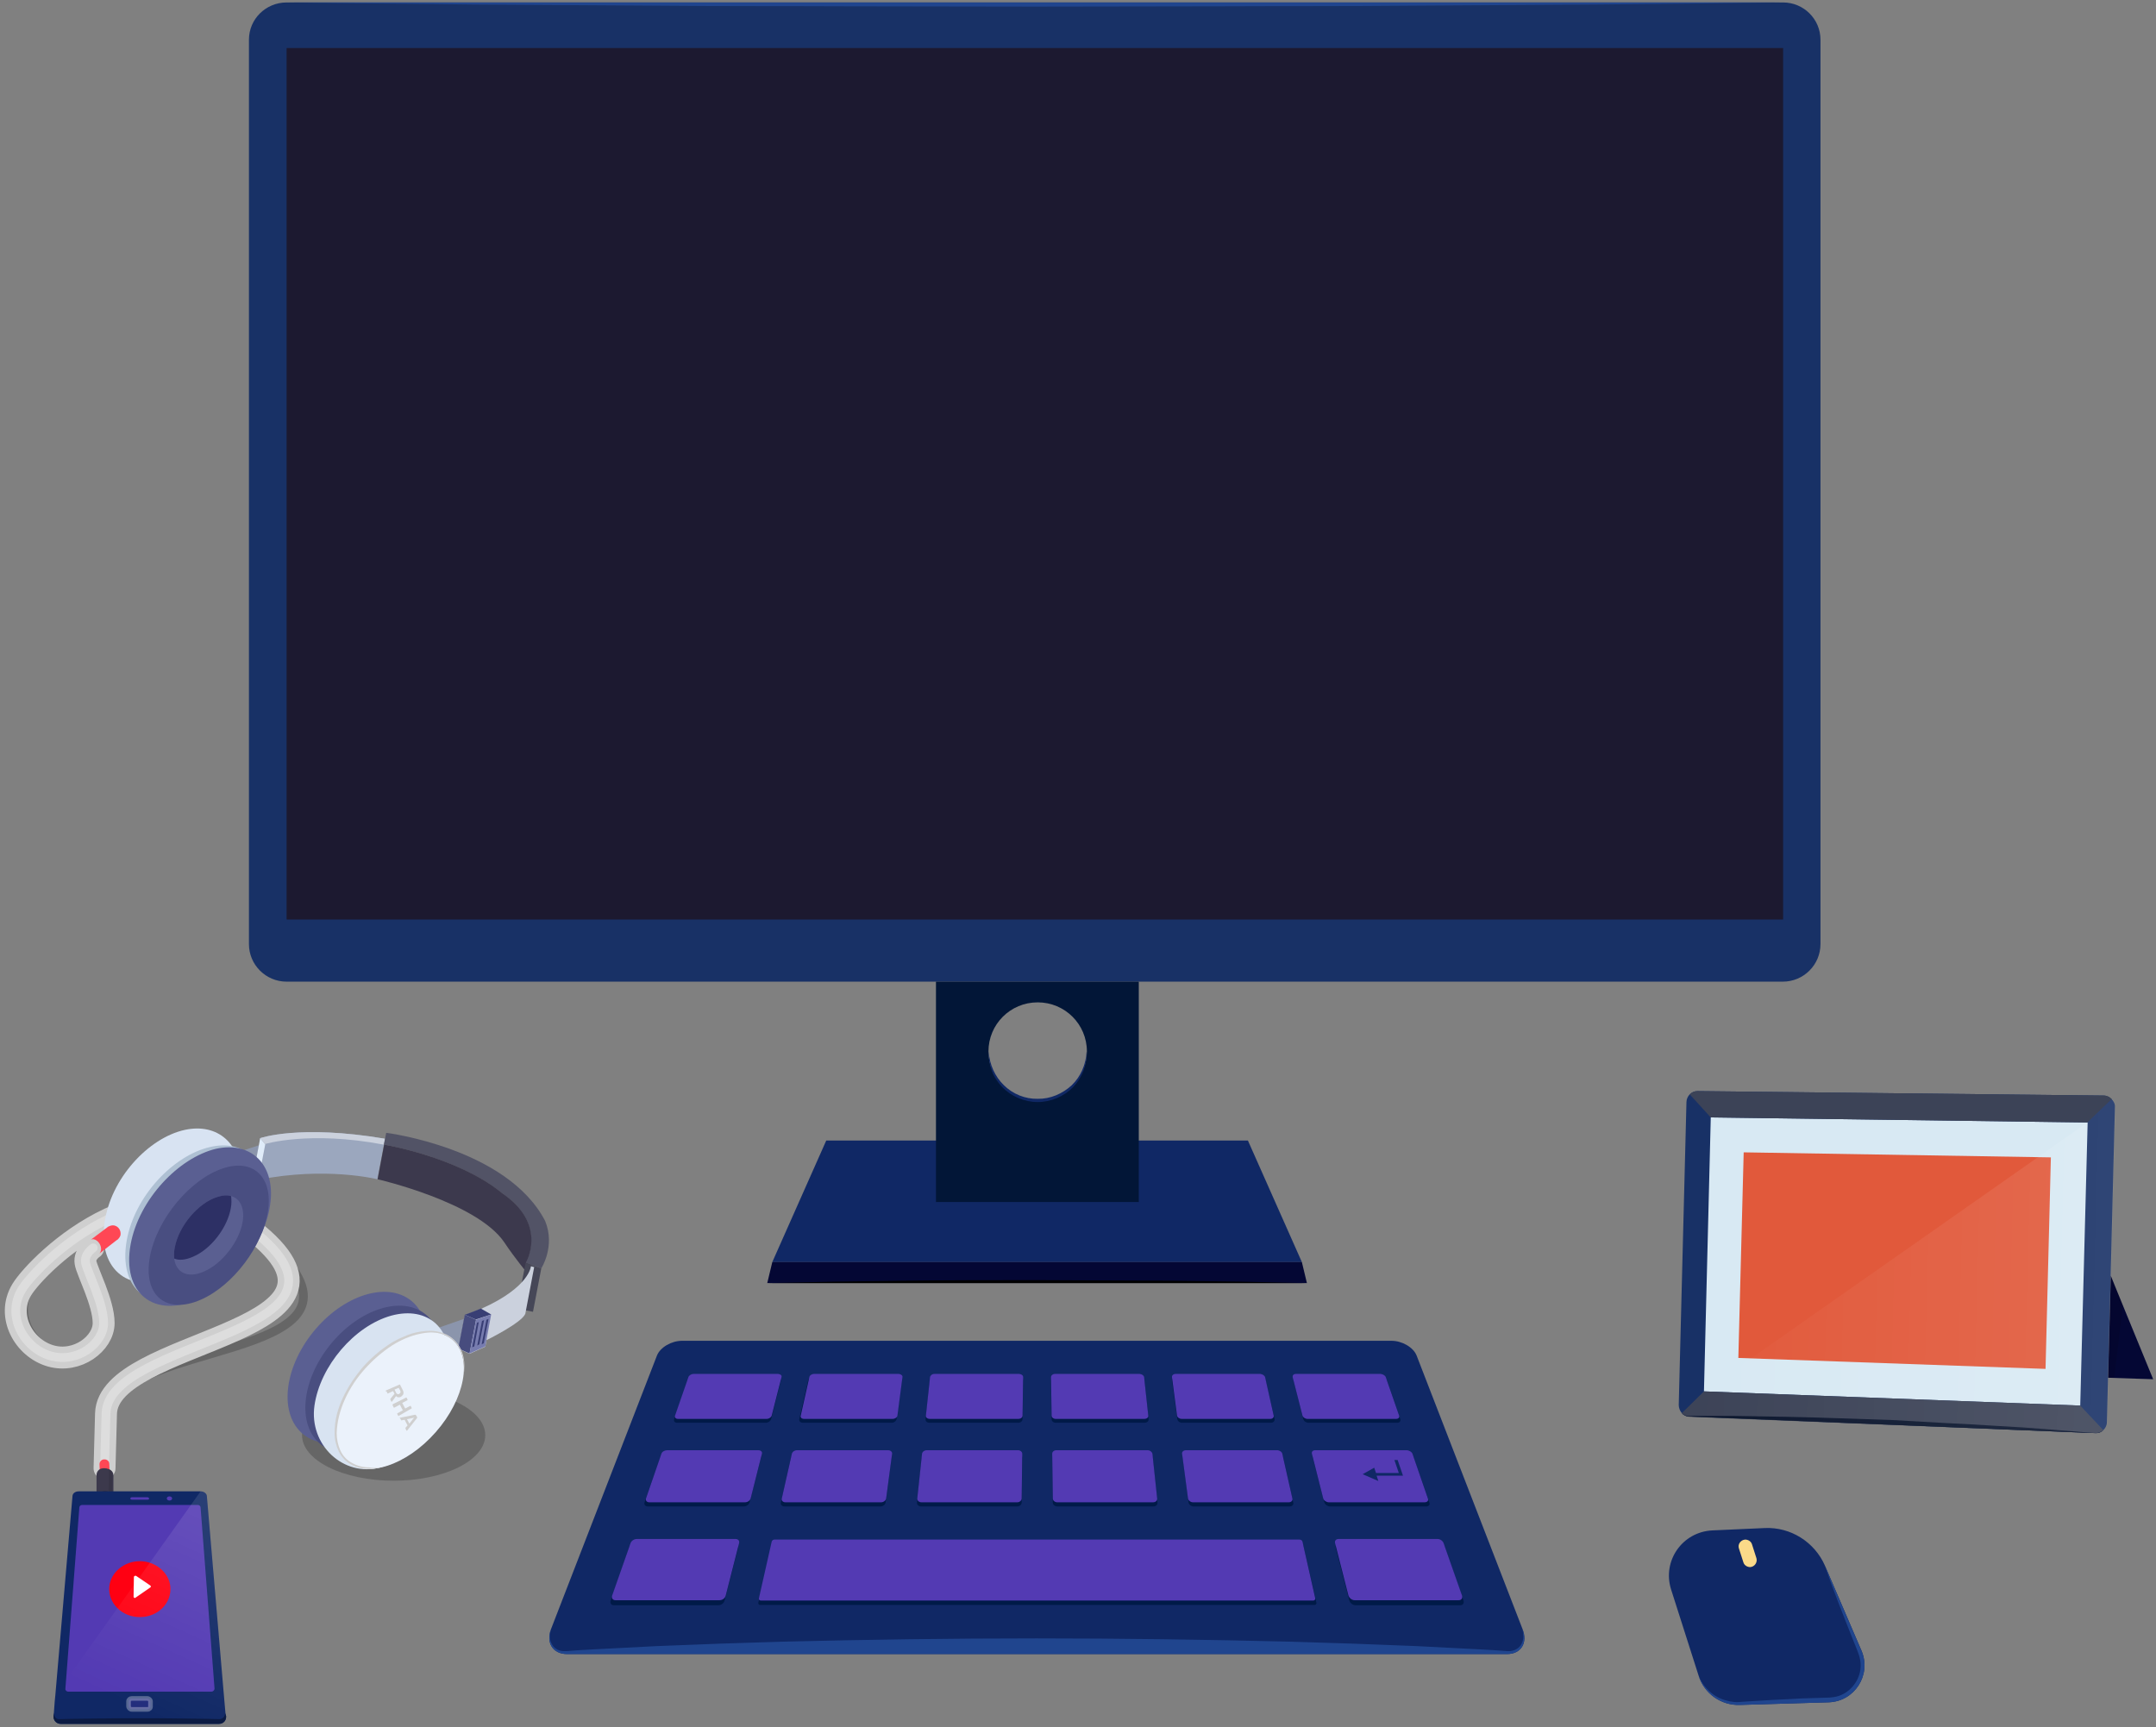 <svg width="307" height="246" viewBox="0 0 307 246" fill="none" xmlns="http://www.w3.org/2000/svg">
<rect x="0" y="0" width="307" height="246" fill="#808080" stroke="none"/>
<path d="M214.596 235.581H80.751C78.724 235.581 77.711 233.98 78.471 231.999L93.544 193.068C94.009 191.889 95.613 190.962 97.133 190.962H198.129C199.649 190.962 201.253 191.889 201.718 193.068L216.791 231.999C217.593 233.98 216.58 235.581 214.596 235.581Z" fill="#102865"/>
<path d="M111.193 196.607L109.8 202.127C109.716 202.38 109.42 202.633 109.082 202.633H96.415C96.078 202.633 95.909 202.422 95.993 202.127L97.893 196.607C97.978 196.355 98.316 196.144 98.611 196.144H110.729C111.024 196.144 111.236 196.355 111.193 196.607Z" fill="#001A48"/>
<path d="M128.42 196.607L127.66 202.127C127.618 202.38 127.322 202.633 126.984 202.633H114.318C113.98 202.633 113.769 202.422 113.811 202.127L115.078 196.607C115.12 196.355 115.416 196.144 115.753 196.144H127.871C128.251 196.144 128.462 196.355 128.42 196.607Z" fill="#001A48"/>
<path d="M145.689 196.607L145.604 202.127C145.604 202.38 145.351 202.633 145.013 202.633H132.347C132.009 202.633 131.756 202.422 131.798 202.127L132.389 196.607C132.431 196.355 132.684 196.144 133.022 196.144H145.14C145.436 196.144 145.689 196.355 145.689 196.607Z" fill="#001A48"/>
<path d="M162.958 196.607L163.549 202.127C163.591 202.38 163.338 202.633 163 202.633H150.333C149.995 202.633 149.742 202.422 149.742 202.127L149.658 196.607C149.658 196.355 149.911 196.144 150.207 196.144H162.324C162.662 196.144 162.915 196.355 162.958 196.607Z" fill="#001A48"/>
<path d="M180.227 196.607L181.493 202.127C181.535 202.38 181.324 202.633 180.987 202.633H168.32C167.982 202.633 167.687 202.422 167.644 202.127L166.884 196.607C166.842 196.355 167.095 196.144 167.391 196.144H179.509C179.847 196.144 180.184 196.355 180.227 196.607Z" fill="#001A48"/>
<path d="M197.496 196.607L199.396 202.127C199.48 202.38 199.311 202.633 198.973 202.633H186.307C185.969 202.633 185.673 202.422 185.589 202.127L184.196 196.607C184.153 196.355 184.322 196.144 184.66 196.144H196.778C197.073 196.144 197.411 196.355 197.496 196.607Z" fill="#001A48"/>
<path d="M108.364 207.604L106.718 214.009C106.633 214.303 106.296 214.556 105.916 214.556H92.236C91.898 214.556 91.687 214.303 91.771 214.009L94.009 207.604C94.093 207.309 94.473 207.099 94.811 207.099H107.858C108.238 207.057 108.449 207.309 108.364 207.604Z" fill="#001A48"/>
<path d="M126.942 207.604L126.098 214.009C126.056 214.303 125.718 214.556 125.38 214.556H111.7C111.362 214.556 111.109 214.303 111.193 214.009L112.629 207.604C112.713 207.309 113.009 207.099 113.347 207.099H126.393C126.773 207.057 126.985 207.309 126.942 207.604Z" fill="#001A48"/>
<path d="M145.562 207.604L145.478 214.009C145.478 214.303 145.182 214.556 144.844 214.556H131.164C130.827 214.556 130.531 214.303 130.573 214.009L131.249 207.604C131.291 207.309 131.587 207.099 131.924 207.099H144.971C145.267 207.057 145.562 207.309 145.562 207.604Z" fill="#001A48"/>
<path d="M164.14 207.604L164.816 214.009C164.858 214.303 164.604 214.556 164.224 214.556H150.544C150.207 214.556 149.911 214.303 149.911 214.009L149.827 207.604C149.827 207.309 150.08 207.099 150.418 207.099H163.464C163.802 207.057 164.098 207.309 164.14 207.604Z" fill="#001A48"/>
<path d="M182.718 207.604L184.153 214.009C184.238 214.303 183.984 214.556 183.647 214.556H169.967C169.629 214.556 169.291 214.303 169.249 214.009L168.405 207.604C168.362 207.309 168.616 207.099 168.953 207.099H182C182.338 207.057 182.676 207.309 182.718 207.604Z" fill="#001A48"/>
<path d="M201.296 207.604L203.533 214.009C203.66 214.303 203.449 214.556 203.069 214.556H189.389C189.051 214.556 188.671 214.303 188.587 214.009L186.94 207.604C186.856 207.309 187.067 207.099 187.404 207.099H200.451C200.873 207.057 201.211 207.309 201.296 207.604Z" fill="#001A48"/>
<path d="M105.113 220.413L103.171 227.955C103.087 228.334 102.707 228.629 102.284 228.629H87.422C87.042 228.629 86.831 228.334 86.958 227.955L89.576 220.413C89.702 220.076 90.082 219.823 90.462 219.823H104.607C104.944 219.781 105.198 220.076 105.113 220.413Z" fill="#001A48"/>
<path d="M205.771 220.413L208.389 227.955C208.515 228.334 208.304 228.629 207.924 228.629H193.02C192.64 228.629 192.26 228.334 192.133 227.955L190.191 220.413C190.107 220.076 190.318 219.823 190.698 219.823H204.842C205.264 219.781 205.644 220.076 205.771 220.413Z" fill="#001A48"/>
<path d="M111.278 196.144L109.884 201.621C109.8 201.874 109.504 202.085 109.167 202.085H96.542C96.204 202.085 96.035 201.874 96.12 201.621L98.02 196.144C98.104 195.891 98.442 195.681 98.738 195.681H110.813C111.151 195.723 111.362 195.891 111.278 196.144Z" fill="#533AB3"/>
<path d="M128.504 196.144L127.787 201.621C127.744 201.874 127.449 202.085 127.111 202.085H114.487C114.149 202.085 113.938 201.874 114.022 201.621L115.247 196.144C115.289 195.891 115.584 195.681 115.922 195.681H127.998C128.293 195.723 128.547 195.891 128.504 196.144Z" fill="#533AB3"/>
<path d="M145.689 196.144L145.604 201.621C145.604 201.874 145.351 202.085 145.013 202.085H132.389C132.051 202.085 131.798 201.874 131.84 201.621L132.431 196.144C132.473 195.891 132.726 195.681 133.064 195.681H145.14C145.478 195.723 145.689 195.891 145.689 196.144Z" fill="#533AB3"/>
<path d="M162.915 196.144L163.507 201.621C163.549 201.874 163.295 202.085 162.958 202.085H150.333C149.995 202.085 149.742 201.874 149.742 201.621L149.658 196.144C149.658 195.891 149.911 195.681 150.207 195.681H162.282C162.62 195.723 162.873 195.891 162.915 196.144Z" fill="#533AB3"/>
<path d="M180.142 196.144L181.367 201.621C181.409 201.874 181.198 202.085 180.902 202.085H168.278C167.94 202.085 167.644 201.874 167.602 201.621L166.884 196.144C166.842 195.891 167.095 195.681 167.391 195.681H179.467C179.762 195.723 180.058 195.891 180.142 196.144Z" fill="#533AB3"/>
<path d="M197.327 196.144L199.227 201.621C199.311 201.874 199.142 202.085 198.804 202.085H186.18C185.842 202.085 185.547 201.874 185.462 201.621L184.069 196.144C184.027 195.891 184.195 195.681 184.533 195.681H196.609C196.904 195.723 197.242 195.891 197.327 196.144Z" fill="#533AB3"/>
<path d="M108.491 207.057L106.887 213.419C106.802 213.714 106.464 213.966 106.084 213.966H92.447C92.109 213.966 91.898 213.714 91.982 213.419L94.178 207.057C94.262 206.762 94.642 206.551 94.98 206.551H107.984C108.364 206.551 108.575 206.804 108.491 207.057Z" fill="#533AB3"/>
<path d="M127.027 207.057L126.182 213.419C126.14 213.714 125.802 213.966 125.464 213.966H111.827C111.489 213.966 111.236 213.714 111.32 213.419L112.756 207.057C112.84 206.762 113.136 206.551 113.473 206.551H126.478C126.815 206.551 127.069 206.804 127.027 207.057Z" fill="#533AB3"/>
<path d="M145.562 207.057L145.478 213.419C145.478 213.714 145.182 213.966 144.844 213.966H131.207C130.869 213.966 130.573 213.714 130.615 213.419L131.291 207.057C131.333 206.762 131.629 206.551 131.967 206.551H144.971C145.309 206.551 145.562 206.804 145.562 207.057Z" fill="#533AB3"/>
<path d="M164.098 207.057L164.773 213.419C164.815 213.714 164.562 213.966 164.182 213.966H150.544C150.207 213.966 149.911 213.714 149.911 213.419L149.827 207.057C149.827 206.762 150.08 206.551 150.418 206.551H163.422C163.76 206.551 164.055 206.804 164.098 207.057Z" fill="#533AB3"/>
<path d="M182.591 207.057L184.027 213.419C184.111 213.714 183.858 213.966 183.52 213.966H169.882C169.544 213.966 169.207 213.714 169.164 213.419L168.32 207.057C168.278 206.762 168.531 206.551 168.869 206.551H181.873C182.211 206.551 182.549 206.804 182.591 207.057Z" fill="#533AB3"/>
<path d="M201.127 207.057L203.322 213.419C203.449 213.714 203.238 213.966 202.858 213.966H189.22C188.882 213.966 188.502 213.714 188.418 213.419L186.813 207.057C186.729 206.762 186.94 206.551 187.278 206.551H200.282C200.662 206.551 201.042 206.804 201.127 207.057Z" fill="#533AB3"/>
<path d="M185.589 220.16L187.447 228.25C187.489 228.418 187.362 228.587 187.193 228.587H108.238C108.027 228.587 107.942 228.418 107.984 228.25L109.842 220.16C109.884 219.991 110.053 219.865 110.264 219.865H185.293C185.378 219.823 185.547 219.991 185.589 220.16Z" fill="#001A48"/>
<path d="M185.462 219.57L187.278 227.618C187.32 227.786 187.193 227.955 187.024 227.955H108.322C108.111 227.955 108.027 227.786 108.069 227.618L109.884 219.57C109.927 219.402 110.095 219.275 110.264 219.275H185.04C185.251 219.275 185.42 219.402 185.462 219.57Z" fill="#533AB3"/>
<path d="M105.24 219.781L103.34 227.238C103.255 227.618 102.875 227.913 102.453 227.913H87.633C87.253 227.913 87.042 227.618 87.169 227.238L89.787 219.781C89.913 219.444 90.293 219.191 90.673 219.191H104.733C105.113 219.191 105.324 219.444 105.24 219.781Z" fill="#533AB3"/>
<path d="M205.56 219.781L208.178 227.238C208.304 227.618 208.093 227.913 207.713 227.913H192.893C192.513 227.913 192.133 227.618 192.007 227.238L190.107 219.781C190.022 219.444 190.233 219.191 190.613 219.191H204.716C205.053 219.191 205.433 219.444 205.56 219.781Z" fill="#533AB3"/>
<path d="M199.016 207.941H198.551L199.184 209.795H195.933L195.68 209.037L194.033 209.964L196.271 210.933L196.018 210.174H199.776L199.016 207.941Z" fill="#102865"/>
<path d="M214.596 235.581H80.751C78.724 235.581 77.711 233.98 78.471 231.999C78.26 232.716 78.218 233.516 78.555 234.106C78.851 234.738 79.484 235.117 80.16 235.159H80.413H80.667C80.835 235.159 81.047 235.159 81.216 235.117L82.356 235.033L84.593 234.907C87.591 234.738 90.589 234.612 93.587 234.443C99.582 234.19 105.578 233.98 111.573 233.811C123.564 233.516 135.598 233.348 147.589 233.348C159.58 233.348 171.613 233.516 183.604 233.811C189.6 233.98 195.596 234.19 201.633 234.443C204.631 234.612 207.629 234.738 210.627 234.907L212.864 235.033L214.004 235.117C214.173 235.117 214.384 235.159 214.553 235.159C214.722 235.159 214.891 235.159 215.06 235.159C215.736 235.075 216.369 234.738 216.664 234.106C217.002 233.474 216.96 232.716 216.749 231.999C217.593 233.98 216.58 235.581 214.596 235.581Z" fill="#20458E"/>
<path d="M260.407 242.449L247.74 242.828C245.08 242.912 242.673 241.227 241.871 238.657L237.944 226.354C236.678 222.309 239.549 218.18 243.813 217.969L251.287 217.632C254.96 217.463 258.38 219.612 259.858 222.983L265.093 235.159C266.487 238.572 264.08 242.322 260.407 242.449Z" fill="#102865"/>
<path d="M260.407 242.449L247.74 242.828C245.08 242.912 242.673 241.227 241.871 238.657C242.547 240.342 243.982 241.69 245.671 242.154C246.093 242.28 246.516 242.364 246.938 242.406C247.36 242.448 247.782 242.406 248.247 242.364L250.991 242.196C252.807 242.069 254.664 242.027 256.48 241.901L259.224 241.817C259.689 241.817 260.153 241.774 260.575 241.774C260.955 241.732 261.378 241.69 261.758 241.564C263.278 241.1 264.502 239.71 264.84 238.151C265.009 237.35 264.967 236.55 264.713 235.749C264.587 235.37 264.418 234.949 264.249 234.527L263.742 233.263C262.391 229.851 261.04 226.48 259.858 223.025L265.093 235.202C266.487 238.572 264.08 242.322 260.407 242.449Z" fill="#20458E"/>
<path d="M249.218 223.194C248.796 223.194 248.373 222.941 248.247 222.519L247.613 220.539C247.402 219.949 247.867 219.317 248.5 219.275C248.922 219.275 249.345 219.528 249.471 219.949L250.105 221.93C250.273 222.519 249.851 223.151 249.218 223.194Z" fill="#FBDA89"/>
<path opacity="0.2" d="M40.175 178.827C53.898 193.785 16.742 190.919 15.433 201.369C14.884 205.835 14.462 209.121 14.462 209.121" stroke="black" stroke-width="1.249" stroke-miterlimit="10" stroke-linecap="round"/>
<path opacity="0.2" d="M11.845 192.773C10.789 193.11 9.564 193.195 8.382 192.858C4.582 191.804 1.922 187.296 4.16 183.504C4.836 182.409 6.693 180.133 9.438 177.816" stroke="black" stroke-width="1.249" stroke-miterlimit="10" stroke-linecap="round"/>
<path d="M66.058 187.844L62.427 189.108L62.849 192.731L65.34 191.72L66.058 187.844Z" fill="#8B95AC"/>
<path opacity="0.2" d="M56.051 210.891C63.257 210.891 69.098 207.986 69.098 204.402C69.098 200.819 63.257 197.914 56.051 197.914C48.846 197.914 43.005 200.819 43.005 204.402C43.005 207.986 48.846 210.891 56.051 210.891Z" fill="black"/>
<path d="M57.152 199.809C61.389 194.55 62.009 188.029 58.538 185.244C55.067 182.46 48.818 184.466 44.581 189.726C40.345 194.985 39.724 201.506 43.196 204.291C46.667 207.075 52.916 205.069 57.152 199.809Z" fill="#5A5F92"/>
<path d="M59.251 201.358C63.37 196.243 63.97 189.899 60.589 187.188C57.209 184.476 51.129 186.424 47.009 191.538C42.889 196.653 42.29 202.997 45.67 205.709C49.051 208.42 55.131 206.472 59.251 201.358Z" fill="#494E80"/>
<path d="M63.862 194.922C63.102 200.526 59.471 207.562 54.193 208.995C48.916 210.427 43.975 205.792 44.778 200.189C45.58 194.585 50.435 188.855 55.713 187.38C60.991 185.948 64.622 189.318 63.862 194.922Z" fill="#D8E3F1"/>
<path d="M36.882 163.111L34.687 163.828L36.46 165.344L36.882 163.111Z" fill="#8B95AC"/>
<path d="M54.827 162.185L53.729 167.957C53.729 167.957 46.382 166.103 36.756 168.041L37.051 162.1C37.051 162.1 42.624 160.12 54.827 162.185Z" fill="#9BA7BE"/>
<path d="M37.051 162.1L35.953 167.873L36.798 168.041L37.769 162.985L37.051 162.1Z" fill="#E0ECF9"/>
<path d="M14.378 178.111C14.336 178.279 14.251 178.448 14.167 178.532C13.956 178.743 13.66 178.743 13.364 178.617C12.942 178.448 12.604 177.942 12.562 177.479C12.52 177.142 12.604 176.847 12.816 176.678L12.9 176.594C13.027 176.51 13.196 176.468 13.364 176.51C14.04 176.636 14.505 177.437 14.378 178.111Z" fill="#FF0012"/>
<path d="M13.28 177.732C13.28 177.732 11.971 178.574 12.182 179.838C12.393 181.102 14.758 185.526 14.758 188.434C14.758 191.341 11 194.206 7.2 193.11C3.4 192.015 0.824 187.422 3.104 183.673C5.384 179.923 22.442 162.901 37.516 176.51C52.589 190.119 15.391 190.793 15.096 201.326C14.969 205.835 14.884 209.121 14.884 209.121" stroke="#CFCFCF" stroke-width="3.122" stroke-miterlimit="10" stroke-linecap="round"/>
<path opacity="0.3" d="M13.28 177.732C13.28 177.732 11.971 178.574 12.182 179.838C12.393 181.102 14.758 185.526 14.758 188.434C14.758 191.341 11 194.206 7.2 193.11C3.4 192.015 0.824 187.422 3.104 183.673C5.384 179.923 22.442 162.901 37.516 176.51C52.589 190.119 15.391 190.793 15.096 201.326C14.969 205.835 14.884 209.121 14.884 209.121" stroke="white" stroke-width="1.249" stroke-miterlimit="10" stroke-linecap="round"/>
<path d="M14.97 207.857H14.886C14.506 207.815 14.168 208.152 14.168 208.531L14.21 209.542C14.21 209.879 14.463 210.132 14.801 210.174H14.886C15.266 210.217 15.603 209.879 15.603 209.5L15.561 208.489C15.561 208.152 15.308 207.899 14.97 207.857Z" fill="#FF4755"/>
<path d="M16.151 213.334H13.745V210.09C13.745 209.669 13.998 209.29 14.42 209.163C14.758 209.079 15.096 209.079 15.518 209.247C15.729 209.332 15.94 209.5 16.024 209.669C16.109 209.795 16.151 209.964 16.151 210.174V213.334Z" fill="#3C394C"/>
<g opacity="0.3">
<path opacity="0.3" d="M15.982 212.787H15.476L15.518 209.247C15.729 209.332 15.94 209.5 16.025 209.669L15.982 212.787Z" fill="black"/>
</g>
<path d="M14.969 214.303C15.622 214.303 16.151 213.87 16.151 213.334C16.151 212.799 15.622 212.365 14.969 212.365C14.316 212.365 13.787 212.799 13.787 213.334C13.787 213.87 14.316 214.303 14.969 214.303Z" fill="#2B293B"/>
<path d="M14.928 217.126C14.675 217.084 14.463 216.874 14.463 216.621V213.587C14.463 213.292 14.717 213.082 14.97 213.039C15.266 213.039 15.519 213.292 15.519 213.545V216.579C15.519 216.874 15.266 217.084 15.012 217.126C14.97 217.126 14.97 217.126 14.928 217.126Z" fill="#FFA000"/>
<path d="M14.462 214.809C14.42 214.683 14.462 214.514 14.547 214.388C14.631 214.261 14.8 214.177 14.969 214.177C15.138 214.177 15.307 214.261 15.391 214.388C15.476 214.514 15.518 214.683 15.476 214.809C15.391 214.556 15.18 214.388 14.927 214.388C14.758 214.388 14.547 214.556 14.462 214.809Z" fill="#FFD428"/>
<g opacity="0.3">
<path opacity="0.3" d="M15.096 216.705C15.012 216.705 14.97 216.662 14.97 216.578V213.545C14.97 213.46 15.012 213.418 15.096 213.418C15.181 213.418 15.223 213.46 15.223 213.545V216.578C15.265 216.62 15.181 216.705 15.096 216.705Z" fill="#F0F0F0"/>
</g>
<path d="M34.264 167.873C34.138 173.139 30.084 179.417 24.722 181.777C18.642 184.473 13.913 181.018 14.884 174.193C15.729 167.915 21.091 162.058 26.327 160.921C31.013 159.909 34.391 162.943 34.264 167.873Z" fill="#D8E3F2"/>
<path d="M37.769 170.106C37.6 175.457 33.42 181.945 27.805 184.473C21.471 187.338 16.785 183.673 18.051 176.636C19.191 170.316 24.722 164.544 29.916 163.364C34.602 162.269 37.938 165.218 37.769 170.106Z" fill="#AEC0D3"/>
<path d="M38.571 170.611C38.233 176.046 33.885 182.535 28.269 185.021C21.936 187.844 17.333 184.22 18.6 177.226C19.782 170.822 25.44 164.881 30.76 163.617C35.531 162.564 38.867 165.555 38.571 170.611Z" fill="#5A5F92"/>
<path d="M38.149 172.549C37.389 177.479 33.209 183.083 28.607 185.105C23.709 187.254 20.331 184.557 21.344 178.996C22.358 173.561 27.129 167.915 31.773 166.398C36.122 164.965 38.909 167.704 38.149 172.549Z" fill="#494E81"/>
<path d="M34.56 173.982C34.096 176.763 31.689 179.965 29.029 181.102C26.749 182.114 25.06 181.271 24.807 179.249C24.764 178.785 24.764 178.237 24.891 177.647C25.482 174.572 28.227 171.327 30.929 170.485C31.689 170.232 32.364 170.19 32.913 170.358C34.18 170.695 34.855 172.044 34.56 173.982Z" fill="#5A5F91"/>
<path d="M32.871 172.044C32.407 174.782 30.084 177.9 27.467 178.996C26.411 179.459 25.482 179.543 24.807 179.249C24.764 178.785 24.764 178.237 24.891 177.647C25.482 174.572 28.227 171.327 30.929 170.485C31.689 170.232 32.364 170.19 32.913 170.358C32.956 170.864 32.998 171.412 32.871 172.044Z" fill="#2D3065"/>
<path d="M16.785 176.51L16.7 176.594C16.7 176.594 16.7 176.594 16.658 176.594L14.167 178.532C14.251 178.448 14.336 178.279 14.378 178.111C14.505 177.437 13.998 176.636 13.364 176.51C13.196 176.468 13.027 176.51 12.9 176.594L15.307 174.782C15.349 174.74 15.391 174.698 15.433 174.698C15.687 174.572 15.94 174.487 16.236 174.53C16.869 174.656 17.249 175.246 17.165 175.878C17.122 176.131 16.953 176.341 16.785 176.51Z" fill="#FF4755"/>
<path d="M54.827 162.185L54.658 163.027C44.018 161.005 37.727 162.943 37.727 162.943L37.051 162.1C37.051 162.1 42.624 160.12 54.827 162.185Z" fill="#CBD1DD"/>
<path d="M77.078 180.639L75.642 180.133L74.84 179.838C74.84 179.838 77.922 174.698 71.927 170.274C71.716 170.106 71.504 169.937 71.251 169.769C64.918 164.713 54.658 163.027 54.658 163.027L54.995 161.342C54.995 161.342 72.222 163.491 77.627 173.898C79.104 177.521 77.078 180.639 77.078 180.639Z" fill="#525366"/>
<path d="M75.642 180.133L75.178 181.439C75.178 181.439 73.404 179.333 71.8 176.931C67.916 171.201 53.771 167.957 53.771 167.957L54.7 163.027C54.7 163.027 64.96 164.713 71.293 169.769C71.504 169.937 71.716 170.106 71.969 170.274C77.965 174.698 74.882 179.838 74.882 179.838L75.642 180.133Z" fill="#3C394D"/>
<path d="M75.896 186.832L73.573 186.369L74.84 179.881L77.078 180.639L75.896 186.832Z" fill="#464757"/>
<path d="M76.064 180.47L74.798 187.127C74.249 188.434 69.267 190.877 69.267 190.877L69.098 191.804L66.86 192.815L65.298 192.099L66.227 187.296C67.071 187.001 67.789 186.706 68.507 186.411C75.431 183.335 75.6 180.344 75.6 180.344L76.064 180.47Z" fill="#CBD1DD"/>
<path d="M66.184 187.254L67.789 187.97L66.86 192.773L65.256 192.057L66.184 187.254Z" fill="#474C7E"/>
<path d="M69.942 187.212L67.747 187.928L66.184 187.254C67.029 186.959 67.747 186.664 68.464 186.369L69.942 187.212Z" fill="#383E74"/>
<path d="M67.789 187.97L69.942 187.212L69.098 191.762L66.86 192.773L67.789 187.97Z" fill="#777CAF"/>
<path d="M68.253 191.467L67.958 191.636L68.633 188.139L68.929 188.012L68.253 191.467Z" fill="#383E74"/>
<path d="M68.887 191.299L68.591 191.467L69.267 187.97L69.562 187.844L68.887 191.299Z" fill="#383E74"/>
<path d="M67.535 191.762L67.24 191.889L67.915 188.391L68.169 188.307L67.535 191.762Z" fill="#383E74"/>
<path d="M62.043 203.979C66.226 199.222 67.315 193.349 64.475 190.863C61.635 188.377 55.942 190.219 51.759 194.976C47.576 199.734 46.487 205.606 49.327 208.093C52.167 210.579 57.86 208.737 62.043 203.979Z" fill="#EBF2FB"/>
<path d="M54.911 198.082L54.953 198.04L56.896 197.197H56.938C56.938 197.197 56.98 197.197 56.98 197.239L57.318 197.914C57.444 198.124 57.487 198.335 57.444 198.503C57.402 198.672 57.276 198.798 57.107 198.925C56.98 199.009 56.853 199.009 56.727 199.009C56.6 199.009 56.473 198.925 56.389 198.841L55.84 199.599C55.84 199.599 55.84 199.599 55.798 199.641H55.756C55.756 199.641 55.713 199.641 55.713 199.599L55.587 199.346C55.587 199.304 55.587 199.304 55.587 199.262C55.587 199.22 55.587 199.22 55.629 199.178L56.178 198.503L55.967 198.124L55.249 198.461H55.207C55.164 198.461 55.164 198.461 55.164 198.419L55.038 198.166C54.869 198.124 54.869 198.124 54.911 198.082ZM56.389 198.335C56.431 198.461 56.516 198.503 56.6 198.546C56.684 198.588 56.769 198.588 56.853 198.503C56.938 198.461 57.022 198.377 57.022 198.335C57.065 198.251 57.022 198.166 56.98 198.04L56.769 197.661L56.178 197.914L56.389 198.335Z" fill="#CFCFCF"/>
<path d="M55.925 200.02L55.967 199.978L57.825 199.051H57.867C57.867 199.051 57.909 199.051 57.909 199.093L58.036 199.346V199.388C58.036 199.388 58.036 199.43 57.993 199.43L57.276 199.81L57.698 200.61L58.416 200.231H58.458C58.458 200.231 58.5 200.231 58.5 200.273L58.627 200.526V200.568C58.627 200.568 58.627 200.61 58.584 200.61L56.769 201.663H56.727C56.727 201.663 56.684 201.663 56.684 201.621L56.558 201.369V201.326C56.558 201.326 56.558 201.284 56.6 201.284L57.36 200.863L56.938 200.062L56.136 200.484H56.093C56.093 200.484 56.051 200.484 56.051 200.442L55.925 200.189C55.882 200.062 55.882 200.062 55.925 200.02Z" fill="#CFCFCF"/>
<path d="M56.896 201.958C56.896 201.958 56.896 201.916 56.938 201.916H56.98L59.091 201.495C59.133 201.495 59.176 201.495 59.218 201.537L59.387 201.832C59.429 201.874 59.387 201.916 59.387 201.958L57.993 203.728L57.951 203.77H57.909C57.909 203.77 57.867 203.77 57.867 203.728L57.74 203.475C57.74 203.433 57.74 203.391 57.74 203.349L58.036 203.012L57.613 202.211L57.191 202.295C57.149 202.295 57.107 202.295 57.107 202.253L56.98 202.001C56.896 202.001 56.896 201.958 56.896 201.958ZM57.951 202.127L58.289 202.759L58.965 201.916L57.951 202.127Z" fill="#CFCFCF"/>
<path d="M55.122 208.742C54.278 208.995 53.433 209.205 52.589 209.205C51.702 209.205 50.816 209.037 50.056 208.615C49.253 208.194 48.62 207.52 48.24 206.719C47.86 205.919 47.649 205.034 47.649 204.149C47.649 203.265 47.733 202.38 47.944 201.537C48.029 201.116 48.198 200.694 48.325 200.273C48.493 199.852 48.62 199.473 48.831 199.051C49.591 197.45 50.562 196.018 51.702 194.669C52.885 193.363 54.193 192.226 55.671 191.299C56.051 191.046 56.431 190.877 56.811 190.667L57.402 190.414C57.613 190.33 57.782 190.245 57.993 190.161C58.796 189.824 59.682 189.655 60.569 189.571C61.456 189.487 62.342 189.571 63.187 189.908C64.031 190.203 64.749 190.793 65.256 191.509C65.762 192.226 66.016 193.11 66.1 193.953C66.184 194.838 66.058 195.681 65.931 196.523C66.058 195.681 66.142 194.796 66.016 193.953C65.889 193.11 65.636 192.268 65.129 191.594C64.665 190.919 63.947 190.372 63.145 190.077C62.342 189.782 61.498 189.698 60.653 189.824C58.965 190.035 57.36 190.667 55.882 191.594C54.447 192.521 53.138 193.658 51.998 194.922C50.858 196.186 49.887 197.619 49.169 199.178C48.451 200.737 47.987 202.422 47.944 204.107C47.944 204.95 48.113 205.793 48.451 206.551C48.789 207.309 49.38 207.983 50.14 208.363C50.858 208.784 51.745 208.995 52.589 208.995C53.433 209.163 54.278 208.995 55.122 208.742Z" fill="#CFCFCF"/>
<path d="M32.196 244.429C32.238 245.019 31.816 245.524 31.182 245.524H8.636C8.044 245.524 7.58 245.019 7.622 244.429L7.664 244.05L7.791 242.322L7.876 241.479L10.325 213.039C10.367 212.66 10.747 212.407 11.211 212.407H28.564C29.029 212.407 29.409 212.702 29.451 213.039L31.985 242.659L32.111 244.05L32.196 244.429Z" fill="#102865"/>
<path d="M30.127 240.932H9.691C9.48 240.932 9.269 240.721 9.311 240.51L11.296 214.725C11.296 214.514 11.464 214.346 11.675 214.346H28.184C28.396 214.346 28.564 214.514 28.564 214.725L30.549 240.51C30.549 240.721 30.338 240.932 30.127 240.932Z" fill="#533AB3"/>
<path d="M19.909 222.351C17.713 222.351 15.771 223.91 15.56 225.974C15.349 228.25 17.291 230.314 19.909 230.314C22.527 230.314 24.469 228.292 24.258 225.974C24.047 223.91 22.105 222.351 19.909 222.351Z" fill="#FF0012"/>
<path d="M19.022 227.407L19.064 224.626C19.064 224.458 19.276 224.373 19.402 224.458L21.387 225.806C21.513 225.89 21.513 226.059 21.387 226.101L19.318 227.533C19.233 227.66 19.022 227.576 19.022 227.407Z" fill="white"/>
<path opacity="0.1" d="M32.196 244.429C32.238 245.019 31.816 245.524 31.182 245.524H8.636C8.044 245.524 7.58 245.019 7.622 244.429L7.664 244.05L7.791 242.322L7.876 241.479L28.564 212.407C29.029 212.407 29.409 212.702 29.451 213.039L31.985 242.659L32.111 244.05L32.196 244.429Z" fill="url(#paint0_linear)"/>
<path d="M32.196 244.429C32.238 245.019 31.816 245.524 31.182 245.524H8.636C8.044 245.524 7.58 245.019 7.622 244.429L7.664 244.05H7.707C7.664 244.513 8.044 244.892 8.467 244.85L10.071 244.808L13.322 244.766C15.518 244.724 17.671 244.724 19.867 244.724C22.062 244.724 24.216 244.724 26.411 244.766L29.662 244.808L31.267 244.85C31.689 244.85 32.069 244.471 32.027 244.05H32.069L32.196 244.429Z" fill="#0B1A42"/>
<path opacity="0.3" d="M21.007 243.46H18.769C18.516 243.46 18.304 243.249 18.304 242.996V242.322C18.304 242.069 18.516 241.901 18.769 241.901H20.964C21.218 241.901 21.429 242.111 21.429 242.322V242.996C21.471 243.249 21.26 243.46 21.007 243.46Z" fill="#533AB3" stroke="white" stroke-width="0.657" stroke-miterlimit="10"/>
<path d="M21.049 213.587H18.769C18.642 213.587 18.558 213.503 18.558 213.419C18.558 213.334 18.642 213.25 18.769 213.25H21.007C21.133 213.25 21.218 213.334 21.218 213.419C21.26 213.503 21.175 213.587 21.049 213.587Z" fill="#533AB3"/>
<path d="M24.511 213.419C24.511 213.587 24.342 213.714 24.131 213.714C23.92 213.714 23.751 213.587 23.751 213.419C23.751 213.25 23.92 213.124 24.131 213.124C24.342 213.124 24.511 213.25 24.511 213.419Z" fill="#533AB3"/>
<path d="M177.693 162.437H117.653L109.969 179.754H185.378L177.693 162.437Z" fill="#102865"/>
<path d="M186.096 182.746H109.251L109.969 179.754H185.378L186.096 182.746Z" fill="#040734"/>
<path d="M186.096 182.746H109.251C112.46 182.661 115.669 182.619 118.878 182.535L128.504 182.409C134.922 182.324 141.298 182.324 147.716 182.324C154.133 182.366 160.509 182.366 166.927 182.409L176.553 182.535C179.678 182.619 182.887 182.661 186.096 182.746Z" fill="black"/>
<path d="M259.224 5.659V134.461C259.224 137.41 256.818 139.812 253.862 139.812H40.809C37.853 139.812 35.447 137.41 35.447 134.461V5.659C35.447 2.71 37.853 0.35 40.809 0.35H253.904C256.818 0.35 259.224 2.71 259.224 5.659Z" fill="#183166"/>
<path d="M253.862 0.35C244.996 0.477 236.087 0.561 227.22 0.645L200.578 0.814C191.711 0.898 182.802 0.856 173.936 0.898L147.293 0.94L120.651 0.898C111.785 0.856 102.918 0.898 94.009 0.814L67.367 0.645C58.5 0.519 49.633 0.477 40.724 0.35H253.862Z" fill="#20458E"/>
<path d="M253.904 6.839H40.809V130.964H253.904V6.839Z" fill="#1C1930"/>
<path d="M133.276 139.812V171.201H162.155V139.812H133.276ZM147.758 156.749C143.873 156.749 140.749 153.631 140.749 149.755C140.749 145.879 143.873 142.761 147.758 142.761C151.642 142.761 154.767 145.879 154.767 149.755C154.724 153.631 151.6 156.749 147.758 156.749Z" fill="#021637"/>
<path d="M154.725 149.755C154.767 150.682 154.598 151.609 154.302 152.452C153.965 153.337 153.458 154.137 152.825 154.811C151.516 156.159 149.658 156.96 147.758 156.96C145.858 156.96 144 156.159 142.691 154.811C142.058 154.137 141.509 153.337 141.213 152.452C140.876 151.567 140.749 150.64 140.791 149.755C140.876 151.567 141.678 153.337 142.944 154.558C144.211 155.822 145.984 156.539 147.758 156.497C149.531 156.539 151.305 155.78 152.613 154.558C153.88 153.337 154.64 151.609 154.725 149.755Z" fill="#102865"/>
<path d="M301.151 157.718L300.011 202.548C300.011 203.012 299.8 203.391 299.504 203.686C299.209 203.981 298.787 204.149 298.322 204.107L240.52 201.748C240.098 201.748 239.718 201.537 239.464 201.242C239.211 200.947 239.042 200.526 239.042 200.105L240.14 156.96C240.14 156.539 240.351 156.117 240.604 155.865C240.9 155.57 241.28 155.401 241.702 155.401L299.547 156.033C300.011 156.033 300.391 156.244 300.687 156.539C300.982 156.834 301.193 157.255 301.151 157.718Z" fill="#183166"/>
<path d="M296.211 200.189L242.631 198.166L243.602 159.151L297.267 159.867L296.211 200.189Z" fill="#D8E9F3"/>
<path d="M291.271 194.964L247.529 193.405L248.289 164.123L292.031 164.839L291.271 194.964Z" fill="#E1593B"/>
<path d="M239.464 201.284L242.631 198.166L296.211 200.189L299.504 203.686C299.209 203.981 298.787 204.149 298.322 204.107L240.52 201.79C240.098 201.748 239.718 201.579 239.464 201.284Z" fill="#3C4357"/>
<path d="M240.604 155.865C240.9 155.57 241.28 155.401 241.702 155.401L299.547 156.033C300.011 156.033 300.391 156.244 300.687 156.539L297.225 159.867L243.602 159.151L240.604 155.865Z" fill="#3C4357"/>
<path d="M306.598 196.439L300.18 196.228L300.56 181.692L301.362 183.673L306.598 196.439Z" fill="#040734"/>
<g opacity="0.3">
<path opacity="0.3" d="M302.291 185.948L301.067 196.228H300.18L300.56 181.692L302.291 185.948Z" fill="black"/>
</g>
<path d="M299.504 203.686C299.209 203.981 298.787 204.149 298.322 204.107L240.52 201.748C240.098 201.748 239.718 201.537 239.464 201.242C239.676 201.453 239.971 201.621 240.267 201.663C240.562 201.706 240.9 201.663 241.196 201.663H243.096H246.853C249.387 201.706 251.878 201.748 254.411 201.79C256.944 201.832 259.436 201.916 261.969 202.001L269.527 202.253L277 202.675C279.491 202.801 282.024 202.927 284.516 203.096C287.049 203.222 289.54 203.391 292.031 203.602L295.789 203.897L297.689 204.065C297.984 204.065 298.322 204.149 298.618 204.107C298.956 204.023 299.251 203.897 299.504 203.686Z" fill="#0B162E"/>
<path opacity="0.1" d="M239.464 201.284L242.631 198.166L249.302 193.49L290.216 164.797L297.267 159.825L300.729 156.497C301.024 156.791 301.193 157.213 301.193 157.676L300.053 202.506C300.053 202.97 299.842 203.349 299.547 203.644C299.251 203.939 298.829 204.107 298.364 204.065L240.562 201.748C240.098 201.748 239.718 201.579 239.464 201.284Z" fill="url(#paint1_linear)"/>
<defs>
<linearGradient id="paint0_linear" x1="31.562" y1="217.731" x2="19.886" y2="243.541" gradientUnits="userSpaceOnUse">
<stop stop-color="white"/>
<stop offset="1" stop-color="white" stop-opacity="0"/>
</linearGradient>
<linearGradient id="paint1_linear" x1="300.621" y1="180.347" x2="240.066" y2="178.784" gradientUnits="userSpaceOnUse">
<stop stop-color="white"/>
<stop offset="1" stop-color="white" stop-opacity="0"/>
</linearGradient>
</defs>
</svg>
